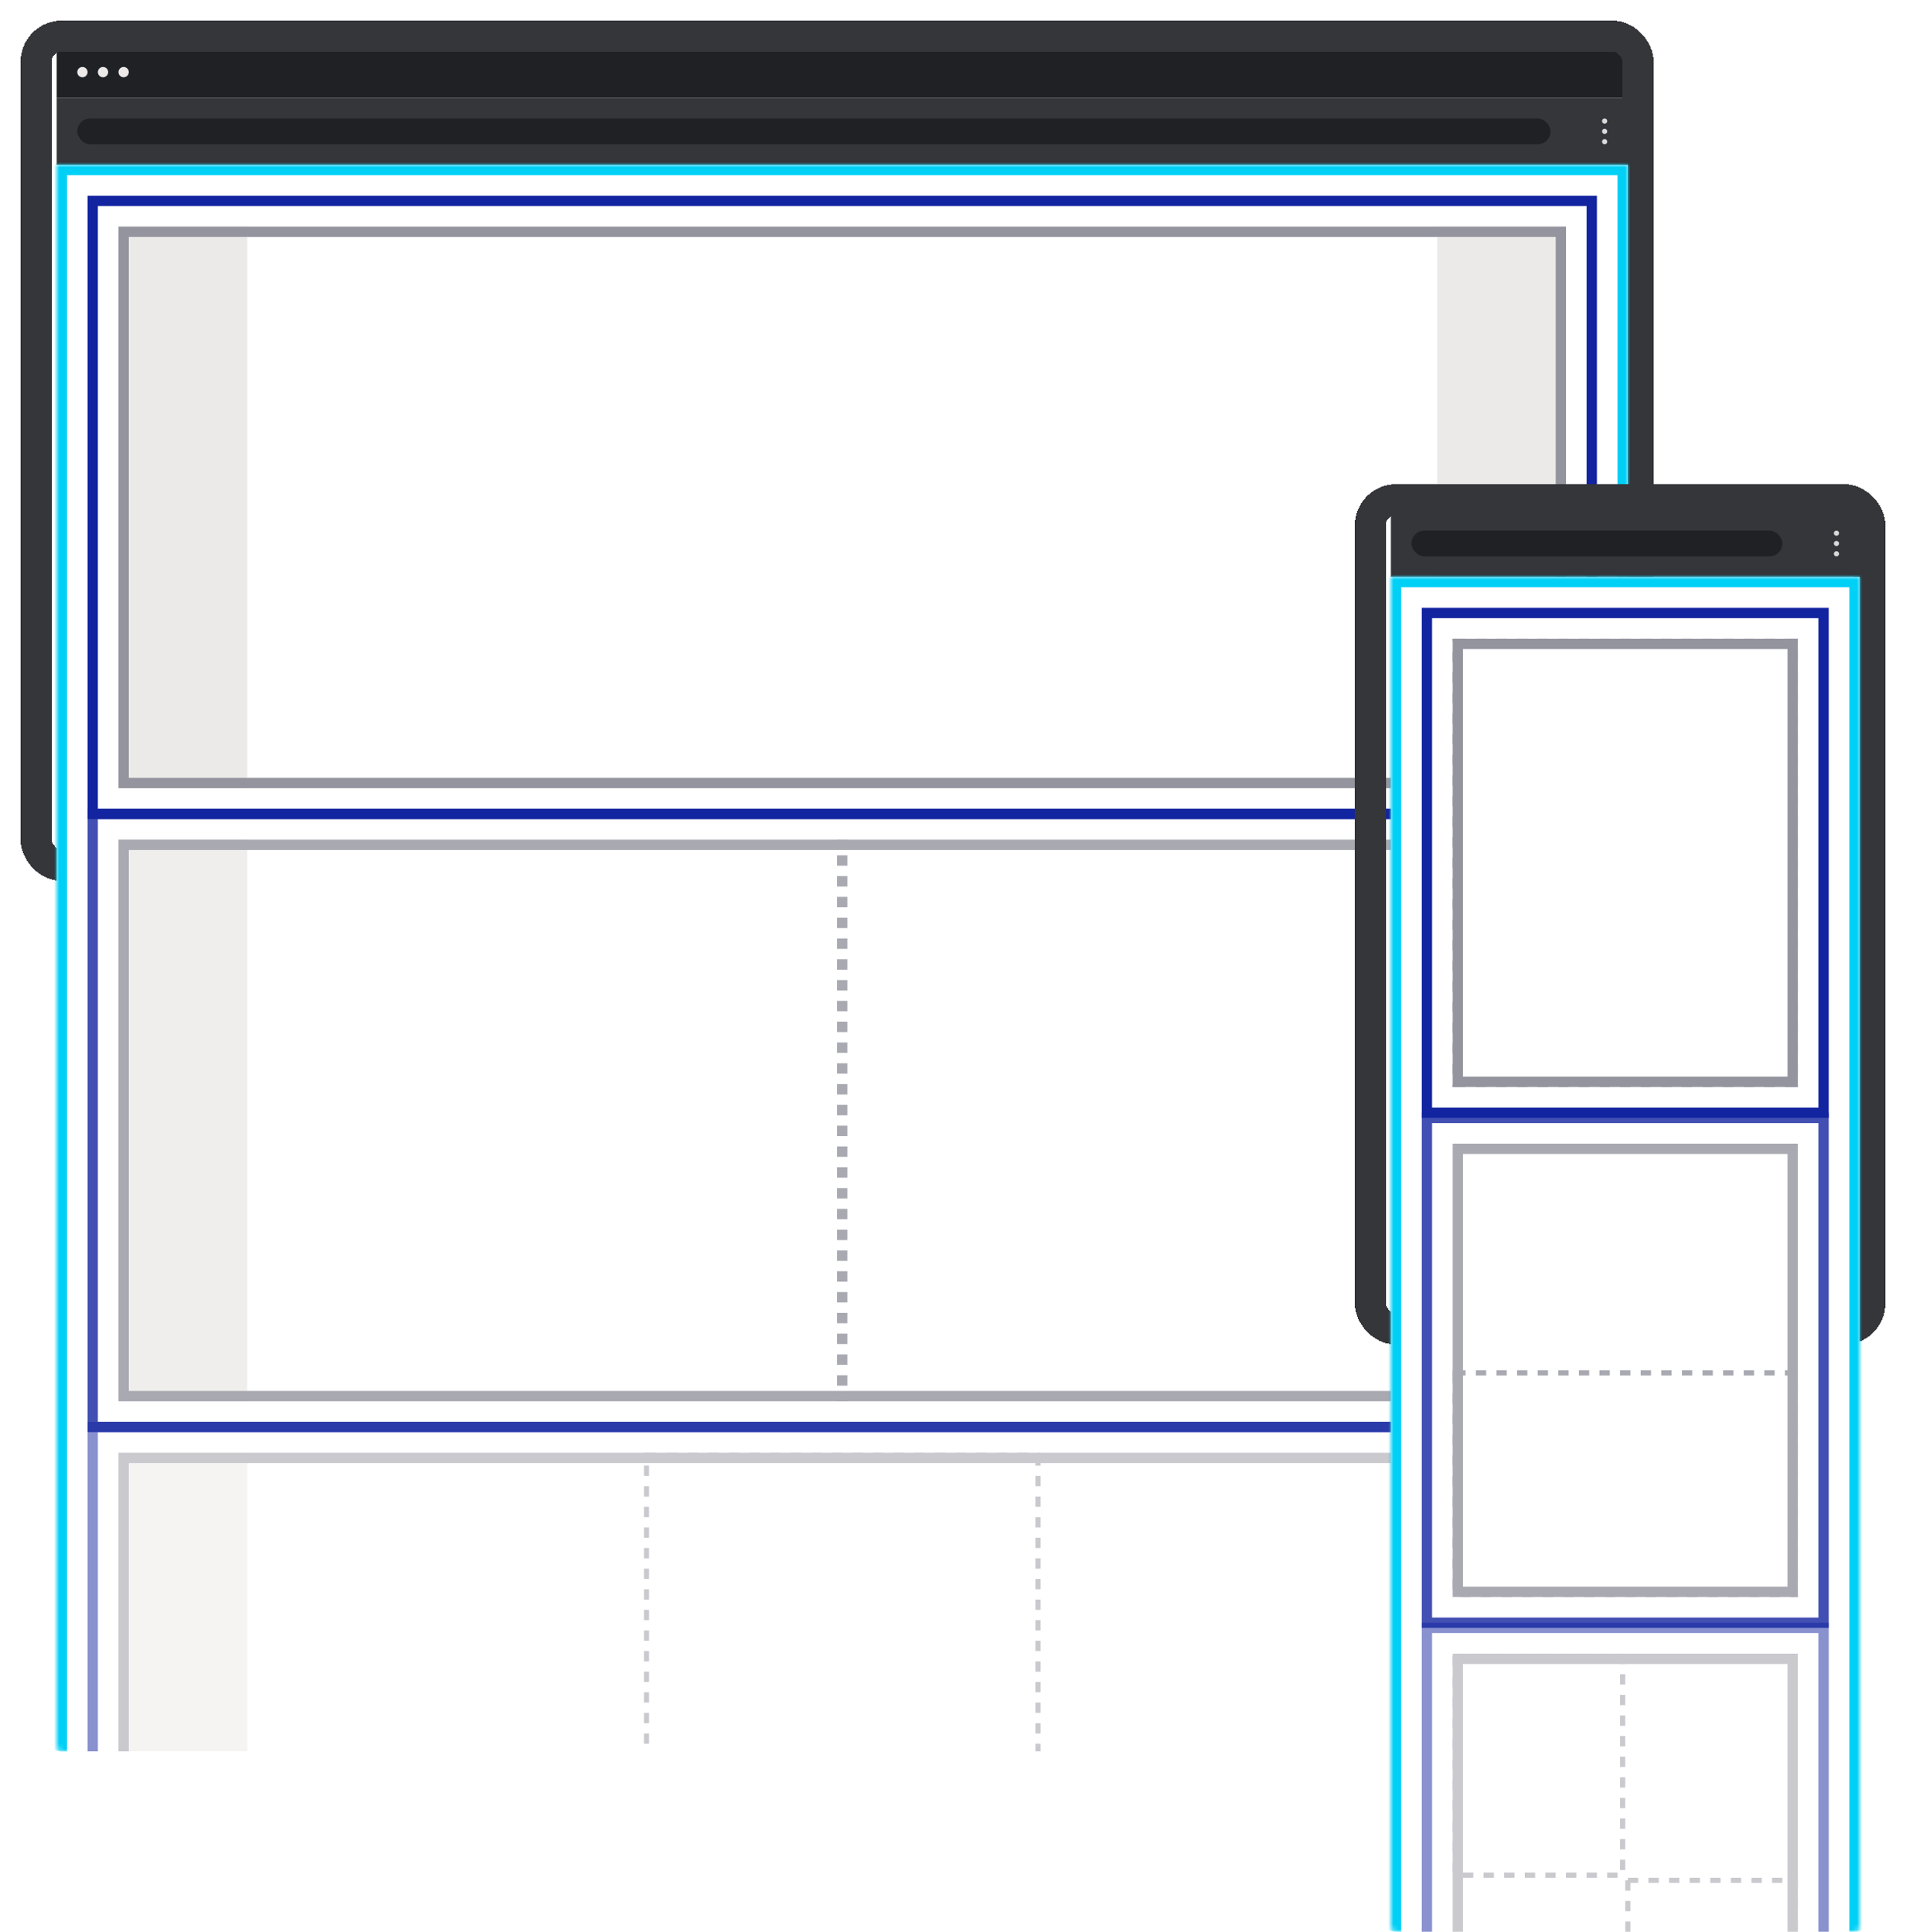 <svg width="370" height="375" viewBox="0 0 370 375" fill="none" xmlns="http://www.w3.org/2000/svg">
<rect width="305" height="10" transform="translate(11 9)" fill="#202124"/>
<circle cx="16" cy="14" r="1" fill="#EBEAE8"/>
<circle cx="20" cy="14" r="1" fill="#EBEAE8"/>
<circle cx="24" cy="14" r="1" fill="#EBEAE8"/>
<rect width="305" height="13" transform="translate(11 19)" fill="#35363A"/>
<rect x="15" y="23" width="286" height="5" rx="2.5" fill="#202124"/>
<circle cx="311.5" cy="23.5" r="0.5" fill="#D9D9D9"/>
<circle cx="311.5" cy="25.5" r="0.5" fill="#D9D9D9"/>
<circle cx="311.5" cy="27.5" r="0.5" fill="#D9D9D9"/>
<g filter="url(#filter0_d_7797_326631)">
<rect x="8" y="6" width="311" height="161" rx="5" stroke="#35363A" stroke-width="6" shape-rendering="crispEdges"/>
</g>
<g clip-path="url(#clip0_7797_326631)">
<mask id="path-10-inside-1_7797_326631" fill="white">
<path d="M11 32H316V339C316 339.552 315.552 340 315 340H12C11.448 340 11 339.552 11 339V32Z"/>
</mask>
<path d="M11 32H316V339C316 339.552 315.552 340 315 340H12C11.448 340 11 339.552 11 339V32Z" fill="white"/>
<g clip-path="url(#clip1_7797_326631)">
<rect width="25" height="109" transform="translate(23 44)" fill="#EBEAE8"/>
<rect width="25" height="109" transform="translate(279 44)" fill="#EBEAE8"/>
</g>
<rect x="24" y="45" width="279" height="107" stroke="#93949E" stroke-width="2"/>
<rect x="18" y="39" width="291" height="119" stroke="#1324A0" stroke-width="2"/>
<g opacity="0.8">
<g clip-path="url(#clip2_7797_326631)">
<rect width="25" height="109" transform="translate(23 163)" fill="#EBEAE8"/>
<g clip-path="url(#clip3_7797_326631)">
<path d="M164 272V270.991H163V272H164ZM164 268.972V266.954H163V268.972H164ZM164 264.935V262.917H163V264.935H164ZM164 260.898V258.88H163V260.898H164ZM164 256.861V254.843H163V256.861H164ZM164 252.824V250.806H163V252.824H164ZM164 248.787V246.769H163V248.787H164ZM164 244.75V242.731H163V244.75H164ZM164 240.713V238.694H163V240.713H164ZM164 236.676V234.657H163V236.676H164ZM164 232.639V230.62H163V232.639H164ZM164 228.602V226.583H163V228.602H164ZM164 224.565V222.546H163V224.565H164ZM164 220.528V218.509H163V220.528H164ZM164 216.491V214.472H163V216.491H164ZM164 212.454V210.435H163V212.454H164ZM164 208.417V206.398H163V208.417H164ZM164 204.38V202.361H163V204.38H164ZM164 200.343V198.324H163V200.343H164ZM164 196.306V194.287H163V196.306H164ZM164 192.269V190.25H163V192.269H164ZM164 188.232V186.213H163V188.232H164ZM164 184.194V182.176H163V184.194H164ZM164 180.157V178.139H163V180.157H164ZM164 176.12V174.102H163V176.12H164ZM164 172.083V170.065H163V172.083H164ZM164 168.046V166.028H163V168.046H164ZM164 164.009V163H163V164.009H164ZM164.5 272V270.991H162.5V272H164.5ZM164.5 268.972V266.954H162.5V268.972H164.5ZM164.5 264.935V262.917H162.5V264.935H164.5ZM164.5 260.898V258.88H162.5V260.898H164.5ZM164.5 256.861V254.843H162.5V256.861H164.5ZM164.5 252.824V250.806H162.5V252.824H164.5ZM164.5 248.787V246.769H162.5V248.787H164.5ZM164.5 244.75V242.731H162.5V244.75H164.5ZM164.5 240.713V238.694H162.5V240.713H164.5ZM164.5 236.676V234.657H162.5V236.676H164.5ZM164.5 232.639V230.62H162.5V232.639H164.5ZM164.5 228.602V226.583H162.5V228.602H164.5ZM164.5 224.565V222.546H162.5V224.565H164.5ZM164.5 220.528V218.509H162.5V220.528H164.5ZM164.5 216.491V214.472H162.5V216.491H164.5ZM164.5 212.454V210.435H162.5V212.454H164.5ZM164.5 208.417V206.398H162.5V208.417H164.5ZM164.5 204.38V202.361H162.5V204.38H164.5ZM164.5 200.343V198.324H162.5V200.343H164.5ZM164.5 196.306V194.287H162.5V196.306H164.5ZM164.5 192.269V190.25H162.5V192.269H164.5ZM164.5 188.232V186.213H162.5V188.232H164.5ZM164.5 184.194V182.176H162.5V184.194H164.5ZM164.5 180.157V178.139H162.5V180.157H164.5ZM164.5 176.12V174.102H162.5V176.12H164.5ZM164.5 172.083V170.065H162.5V172.083H164.5ZM164.5 168.046V166.028H162.5V168.046H164.5ZM164.5 164.009V163H162.5V164.009H164.5Z" fill="#93949E" mask="url(#path-18-inside-2_7797_326631)"/>
</g>
<rect width="25" height="109" transform="translate(279 163)" fill="#EBEAE8"/>
</g>
<rect x="24" y="164" width="279" height="107" stroke="#93949E" stroke-width="2"/>
<rect x="18" y="158" width="291" height="119" stroke="#1324A0" stroke-width="2"/>
</g>
<g opacity="0.5">
<g clip-path="url(#clip4_7797_326631)">
<rect width="25" height="109" transform="translate(23 282)" fill="#EBEAE8"/>
<g clip-path="url(#clip5_7797_326631)">
<rect x="125.5" y="282.5" width="76" height="108" stroke="#93949E" stroke-dasharray="2 2"/>
</g>
<rect width="25" height="109" transform="translate(279 282)" fill="#EBEAE8"/>
</g>
<rect x="24" y="283" width="279" height="107" stroke="#93949E" stroke-width="2"/>
<rect x="18" y="277" width="291" height="119" stroke="#1324A0" stroke-width="2"/>
</g>
</g>
<path d="M9 30H318L314 34H13L9 30ZM316 340H11H316ZM12 340C10.343 340 9 338.657 9 337V30L13 34V339C13 339.552 13 340 13 340H12ZM318 30V337C318 338.657 316.657 340 315 340H314C314 340 314 339.552 314 339V34L318 30Z" fill="#00D0F6" mask="url(#path-10-inside-1_7797_326631)"/>
<rect width="91" height="13" transform="translate(270 99)" fill="#35363A"/>
<rect x="274" y="103" width="72" height="5" rx="2.5" fill="#202124"/>
<circle cx="356.5" cy="103.5" r="0.5" fill="#D9D9D9"/>
<circle cx="356.5" cy="105.5" r="0.5" fill="#D9D9D9"/>
<circle cx="356.5" cy="107.5" r="0.5" fill="#D9D9D9"/>
<g filter="url(#filter1_d_7797_326631)">
<rect x="267" y="96" width="97" height="161" rx="5" stroke="#35363A" stroke-width="6" shape-rendering="crispEdges"/>
</g>
<g clip-path="url(#clip6_7797_326631)">
<mask id="path-30-inside-3_7797_326631" fill="white">
<path d="M270 112H361V374C361 374.552 360.552 375 360 375H271C270.448 375 270 374.552 270 374V112Z"/>
</mask>
<path d="M270 112H361V374C361 374.552 360.552 375 360 375H271C270.448 375 270 374.552 270 374V112Z" fill="white"/>
<g clip-path="url(#clip7_7797_326631)">
<g clip-path="url(#clip8_7797_326631)">
<rect x="282.5" y="124.5" width="66" height="86" stroke="#93949E" stroke-dasharray="2 2"/>
</g>
</g>
<rect x="283" y="125" width="65" height="85" stroke="#93949E" stroke-width="2"/>
<rect x="277" y="119" width="77" height="97" stroke="#1324A0" stroke-width="2"/>
<g opacity="0.8">
<g clip-path="url(#clip9_7797_326631)">
<rect x="282.5" y="266.5" width="66" height="43" stroke="#93949E" stroke-dasharray="2 2"/>
</g>
<rect x="283" y="223" width="65" height="86" stroke="#93949E" stroke-width="2"/>
<rect x="277" y="217" width="77" height="98" stroke="#1324A0" stroke-width="2"/>
</g>
<g opacity="0.5">
<g clip-path="url(#clip10_7797_326631)">
<g clip-path="url(#clip11_7797_326631)">
<rect x="282.5" y="321.5" width="32.5" height="42.5" stroke="#93949E" stroke-dasharray="2 2"/>
</g>
<g clip-path="url(#clip12_7797_326631)">
<rect x="316" y="365" width="32.5" height="42.5" stroke="#93949E" stroke-dasharray="2 2"/>
</g>
</g>
<rect x="283" y="322" width="65" height="85" stroke="#93949E" stroke-width="2"/>
<rect x="277" y="316" width="77" height="97" stroke="#1324A0" stroke-width="2"/>
</g>
</g>
<path d="M268 110H363L359 114H272L268 110ZM361 375H270H361ZM271 375C269.343 375 268 373.657 268 372V110L272 114V374C272 374.552 272 375 272 375H271ZM363 110V372C363 373.657 361.657 375 360 375H359C359 375 359 374.552 359 374V114L363 110Z" fill="#00D0F6" mask="url(#path-30-inside-3_7797_326631)"/>
<defs>
<filter id="filter0_d_7797_326631" x="0" y="0" width="325" height="175" filterUnits="userSpaceOnUse" color-interpolation-filters="sRGB">
<feFlood flood-opacity="0" result="BackgroundImageFix"/>
<feColorMatrix in="SourceAlpha" type="matrix" values="0 0 0 0 0 0 0 0 0 0 0 0 0 0 0 0 0 0 127 0" result="hardAlpha"/>
<feOffset dx="-1" dy="1"/>
<feGaussianBlur stdDeviation="2"/>
<feComposite in2="hardAlpha" operator="out"/>
<feColorMatrix type="matrix" values="0 0 0 0 0 0 0 0 0 0 0 0 0 0 0 0 0 0 0.25 0"/>
<feBlend mode="normal" in2="BackgroundImageFix" result="effect1_dropShadow_7797_326631"/>
<feBlend mode="normal" in="SourceGraphic" in2="effect1_dropShadow_7797_326631" result="shape"/>
</filter>
<filter id="filter1_d_7797_326631" x="259" y="90" width="111" height="175" filterUnits="userSpaceOnUse" color-interpolation-filters="sRGB">
<feFlood flood-opacity="0" result="BackgroundImageFix"/>
<feColorMatrix in="SourceAlpha" type="matrix" values="0 0 0 0 0 0 0 0 0 0 0 0 0 0 0 0 0 0 127 0" result="hardAlpha"/>
<feOffset dx="-1" dy="1"/>
<feGaussianBlur stdDeviation="2"/>
<feComposite in2="hardAlpha" operator="out"/>
<feColorMatrix type="matrix" values="0 0 0 0 0 0 0 0 0 0 0 0 0 0 0 0 0 0 0.25 0"/>
<feBlend mode="normal" in2="BackgroundImageFix" result="effect1_dropShadow_7797_326631"/>
<feBlend mode="normal" in="SourceGraphic" in2="effect1_dropShadow_7797_326631" result="shape"/>
</filter>
<clipPath id="clip0_7797_326631">
<path d="M11 32H316V339C316 339.552 315.552 340 315 340H12C11.448 340 11 339.552 11 339V32Z" fill="white"/>
</clipPath>
<clipPath id="clip1_7797_326631">
<rect x="23" y="44" width="281" height="109" fill="white"/>
</clipPath>
<clipPath id="clip2_7797_326631">
<rect x="23" y="163" width="281" height="109" fill="white"/>
</clipPath>
<clipPath id="clip3_7797_326631">
<rect width="231" height="109" fill="white" transform="translate(48 163)"/>
</clipPath>
<clipPath id="clip4_7797_326631">
<rect x="23" y="282" width="281" height="109" fill="white"/>
</clipPath>
<clipPath id="clip5_7797_326631">
<rect width="231" height="109" fill="white" transform="translate(48 282)"/>
</clipPath>
<clipPath id="clip6_7797_326631">
<path d="M270 112H361V374C361 374.552 360.552 375 360 375H271C270.448 375 270 374.552 270 374V112Z" fill="white"/>
</clipPath>
<clipPath id="clip7_7797_326631">
<rect x="282" y="124" width="67" height="87" fill="white"/>
</clipPath>
<clipPath id="clip8_7797_326631">
<rect width="67" height="87" fill="white" transform="translate(282 124)"/>
</clipPath>
<clipPath id="clip9_7797_326631">
<rect x="282" y="222" width="67" height="88" fill="white"/>
</clipPath>
<clipPath id="clip10_7797_326631">
<rect x="282" y="321" width="67" height="87" fill="white"/>
</clipPath>
<clipPath id="clip11_7797_326631">
<rect width="67" height="43.5" fill="white" transform="translate(282 321)"/>
</clipPath>
<clipPath id="clip12_7797_326631">
<rect width="67" height="43.5" fill="white" transform="translate(282 364.5)"/>
</clipPath>
</defs>
</svg>
